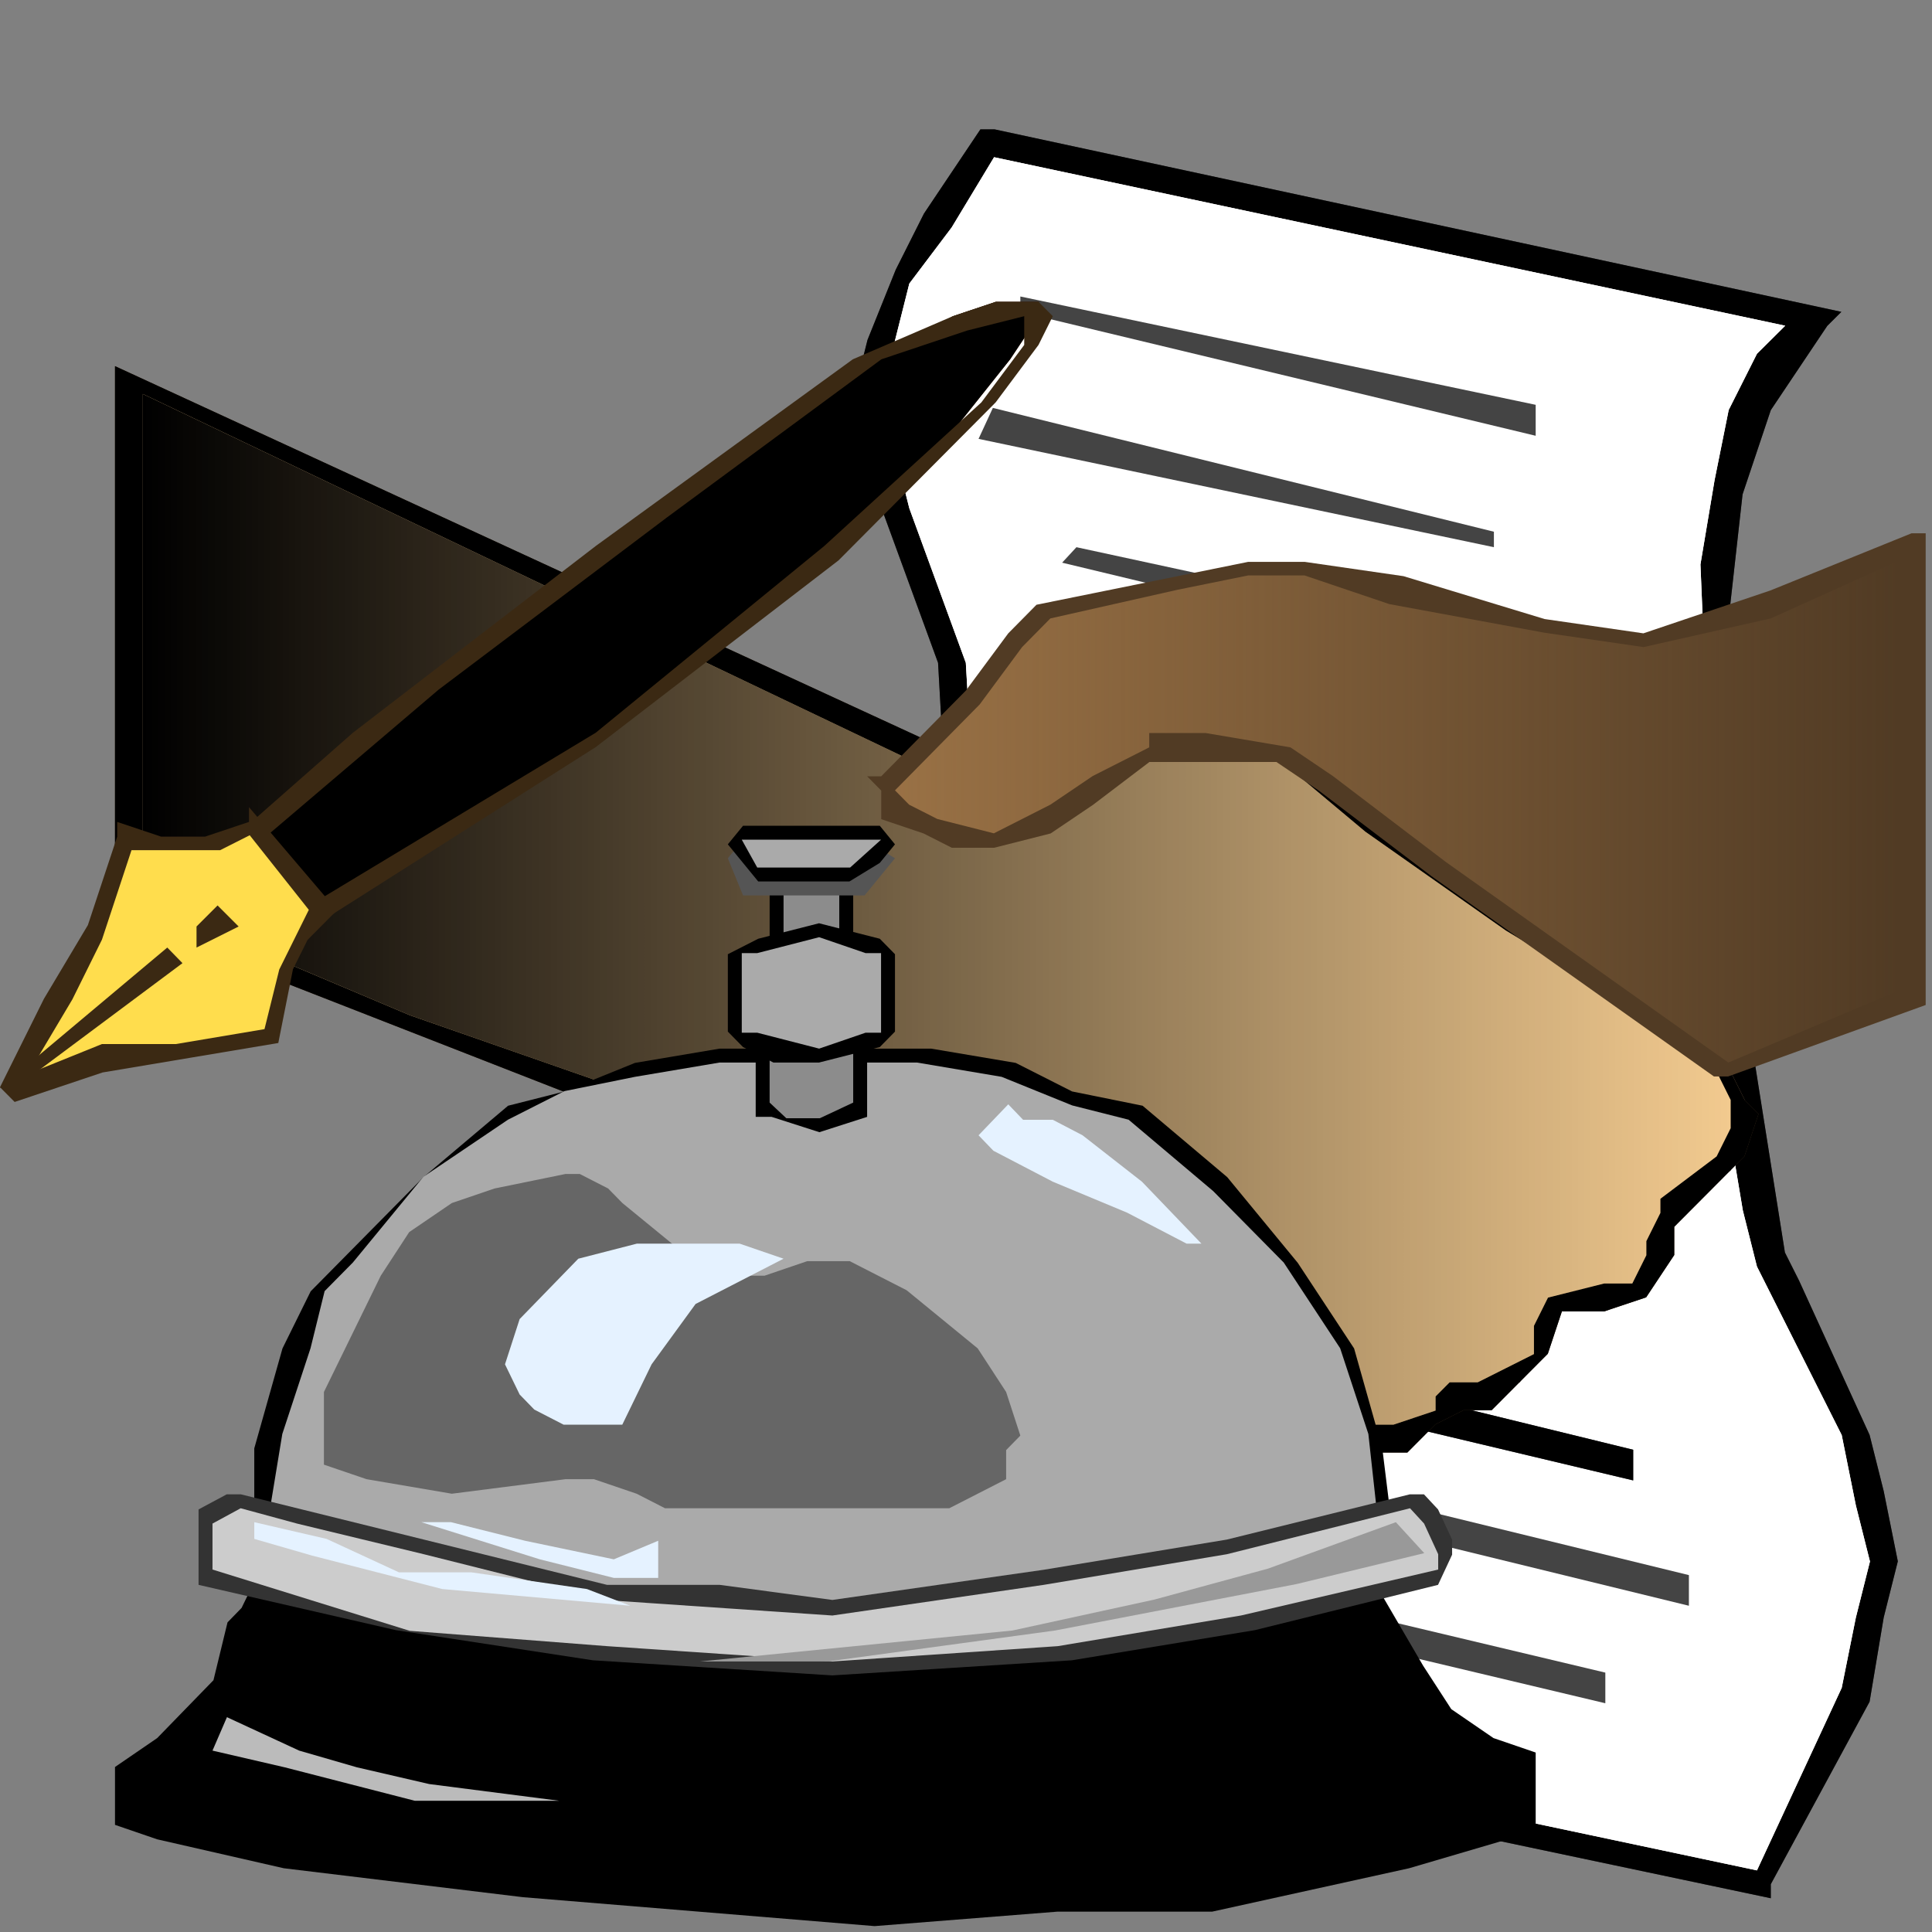 <?xml version="1.0" encoding="UTF-8" standalone="no"?>

<svg
 xmlns:dc="http://purl.org/dc/elements/1.1/"
   xmlns:cc="http://creativecommons.org/ns#"
   xmlns:rdf="http://www.w3.org/1999/02/22-rdf-syntax-ns#"
   xmlns:svg="http://www.w3.org/2000/svg"
   xmlns="http://www.w3.org/2000/svg"
   xmlns:xlink="http://www.w3.org/1999/xlink"
   xmlns:sodipodi="http://sodipodi.sourceforge.net/DTD/sodipodi-0.dtd"
   xmlns:inkscape="http://www.inkscape.org/namespaces/inkscape"
   id="svg2"
   version="1.1"
   inkscape:version="0.47 r22583"
   width="100"
   height="100"
   sodipodi:docname="service_level_contract.svg">
  <rect width="100%" height="100%" fill="#808080" stroke="none"/>
  <defs
     id="defs160">
    <linearGradient
       inkscape:collect="always"
       id="linearGradient3750">
      <stop
         style="stop-color:#000000;stop-opacity:1;"
         offset="0"
         id="stop3752" />
      <stop
         style="stop-color:#000000;stop-opacity:0;"
         offset="1"
         id="stop3754" />
    </linearGradient>
    <linearGradient
       inkscape:collect="always"
       id="linearGradient3742">
      <stop
         style="stop-color:#997145;stop-opacity:1;"
         offset="0"
         id="stop3744" />
      <stop
         style="stop-color:#997145;stop-opacity:0;"
         offset="1"
         id="stop3746" />
    </linearGradient>
    <inkscape:perspective
       sodipodi:type="inkscape:persp3d"
       inkscape:vp_x="0 : 0.5 : 1"
       inkscape:vp_y="0 : 1000 : 0"
       inkscape:vp_z="1 : 0.5 : 1"
       inkscape:persp3d-origin="0.5 : 0.33333333 : 1"
       id="perspective164" />
    <linearGradient
       inkscape:collect="always"
       xlink:href="#linearGradient3742"
       id="linearGradient3748"
       x1="498.109"
       y1="379.845"
       x2="1056.25"
       y2="379.845"
       gradientUnits="userSpaceOnUse" />
    <linearGradient
       inkscape:collect="always"
       xlink:href="#linearGradient3750"
       id="linearGradient3756"
       x1="79.504"
       y1="434.108"
       x2="963.225"
       y2="434.108"
       gradientUnits="userSpaceOnUse" />
  </defs>
  <sodipodi:namedview
     pagecolor="#ffffff"
     bordercolor="#666666"
     borderopacity="1"
     objecttolerance="10"
     gridtolerance="10"
     guidetolerance="10"
     inkscape:pageopacity="0"
     inkscape:pageshadow="2"
     inkscape:window-width="1680"
     inkscape:window-height="994"
     id="namedview158"
     showgrid="false"
     inkscape:zoom="7.49"
     inkscape:cx="50"
     inkscape:cy="50"
     inkscape:window-x="-4"
     inkscape:window-y="-4"
     inkscape:window-maximized="1"
     inkscape:current-layer="svg2" />
  <polygon
     points="1064,0 1064,1000 1064,1000 64,1000 64,0 "
     style="fill:#ffffff;fill-opacity:0;stroke:none"
     id="polygon4"
     transform="matrix(0.093,0,0,0.093,0,6.695)" />
  <polyline
     points="1064 1000 64 1000 64 0    1064 0 1064 1000"
     style="fill:#ffffff;fill-opacity:0;stroke:none"
     id="polyline6"
     transform="matrix(0.093,0,0,0.093,0,6.695)" />
  <polygon
     points="498.522,843.853 474.956,867.294 467.101,875.108 985.551,984.496 985.551,976.683 1040.54,875.108 1048.39,828.226 1056.25,796.973 1048.39,757.906 1040.54,726.652 1001.26,640.704 993.406,625.077 969.84,476.621 961.985,359.419 961.985,273.471 969.84,203.15 985.551,156.269 1001.26,132.829 1016.97,109.388 1024.83,101.575 553.509,0 545.654,0 545.654,0 514.232,46.881 498.522,78.134 482.812,117.202 474.956,148.456 482.812,179.71 490.667,210.963 522.088,296.912 537.798,578.196 553.509,632.89 553.509,687.584 545.654,734.465 529.943,781.346 "
     style="fill:#444444;fill-opacity:1;stroke:none"
     id="polygon8"
     transform="matrix(0.093,0,0,0.093,0,6.695)" />
  <polyline
     points="545.654 0 514.232 46.881 498.522 78.134    482.812 117.202 474.956 148.456 482.812 179.71 490.667 210.963    522.088 296.912 537.798 578.196 553.509 632.89 553.509 687.584    545.654 734.465 529.943 781.346 498.522 843.853 474.956 867.294    467.101 875.108 985.551 984.496 985.551 976.683 1040.54 875.108    1048.39 828.226 1056.25 796.973 1048.39 757.906 1040.54 726.652    1001.26 640.704 993.406 625.077 969.84 476.621 961.985 359.419    961.985 273.471 969.84 203.15 985.551 156.269 1001.26 132.829    1016.97 109.388 1024.83 101.575 553.509 0 545.654 0"
     style="stroke:none"
     id="polyline10"
     transform="matrix(0.093,0,0,0.093,0,6.695)" />
  <polygon
     points="962.118,156.183 954.256,195.259 946.393,242.153 954.256,429.725 962.118,554.772 969.981,601.664 977.844,632.927 985.707,648.558 1025.02,726.712 1032.88,765.79 1040.74,797.052 1032.88,828.313 1025.02,867.391 977.844,968.992 498.22,867.391 513.944,836.129 537.533,797.052 561.121,734.528 568.984,672.004 568.984,672.004 568.984,625.111 553.258,570.402 537.533,296.861 506.082,210.89 498.22,179.629 490.357,148.367 498.22,117.105 506.082,85.843 529.67,54.582 553.258,15.504 993.569,109.289 977.844,124.921 "
     style="fill:#ffffff;fill-opacity:1;stroke:none"
     id="polygon12"
     transform="matrix(0.093,0,0,0.093,0,6.695)" />
  <polyline
     points="568.984 672.004 568.984 625.111 553.258 570.402    537.533 296.861 506.082 210.89 498.22 179.629 490.357 148.367    498.22 117.105 506.082 85.843 529.67 54.582 553.258 15.504    993.569 109.289 977.844 124.921 962.118 156.183 954.256 195.259    946.393 242.153 954.256 429.725 962.118 554.772 969.981 601.664    977.844 632.927 985.707 648.558 1025.02 726.712 1032.88 765.79    1040.74 797.052 1032.88 828.313 1025.02 867.391 977.844 968.992    498.22 867.391 513.944 836.129 537.533 797.052 561.121 734.528    568.984 672.004"
     style="fill:#ffffff;stroke:none"
     id="polyline14"
     transform="matrix(0.093,0,0,0.093,0,6.695)" />
  <polygon
     points="854.698,162.791 567.876,100.775 567.876,100.775 "
     style="fill:#ffffff;fill-opacity:1;stroke:none"
     id="polygon16"
     transform="matrix(0.093,0,0,0.093,0,6.695)" />
  <polyline
     points="567.876 100.775 854.698 162.791"
     style="stroke:none"
     id="polyline18"
     transform="matrix(0.093,0,0,0.093,0,6.695)" />
  <polygon
     points="567.876,93.023 567.876,101.636 567.876,101.636 854.698,170.542 854.698,153.316 "
     style="fill:#444444;fill-opacity:1;stroke:none"
     id="polygon20"
     transform="matrix(0.093,0,0,0.093,0,6.695)" />
  <polygon
     points="831.442,232.558 552.372,162.791 552.372,162.791 "
     style="fill:#ffffff;fill-opacity:1;stroke:none"
     id="polygon22"
     transform="matrix(0.093,0,0,0.093,0,6.695)" />
  <polyline
     points="552.372 162.791 831.442 232.558"
     style="stroke:none"
     id="polyline24"
     transform="matrix(0.093,0,0,0.093,0,6.695)" />
  <polygon
     points="552.587,155.039 544.62,172.266 544.62,172.266 831.442,232.558 831.442,223.945 "
     style="fill:#444444;fill-opacity:1;stroke:none"
     id="polygon26"
     transform="matrix(0.093,0,0,0.093,0,6.695)" />
  <polygon
     points="877.954,302.325 591.132,232.558 591.132,232.558 "
     style="fill:#ffffff;fill-opacity:1;stroke:none"
     id="polygon28"
     transform="matrix(0.093,0,0,0.093,0,6.695)" />
  <polyline
     points="591.132 232.558 877.954 302.325"
     style="stroke:none"
     id="polyline30"
     transform="matrix(0.093,0,0,0.093,0,6.695)" />
  <polygon
     points="599.099,232.558 591.132,241.171 591.132,241.171 877.954,310.077 877.954,292.851 "
     style="fill:#444444;fill-opacity:1;stroke:none"
     id="polygon32"
     transform="matrix(0.093,0,0,0.093,0,6.695)" />
  <polygon
     points="908.961,744.186 629.891,674.419 629.891,674.419 "
     style="fill:#ffffff;fill-opacity:1;stroke:none"
     id="polygon34"
     transform="matrix(0.093,0,0,0.093,0,6.695)" />
  <polyline
     points="629.891 674.419 908.961 744.186 629.891 674.419"
     style="stroke:none"
     id="polyline36"
     transform="matrix(0.093,0,0,0.093,0,6.695)" />
  <polygon
     points="630.106,666.667 622.14,683.72 622.14,683.72 908.962,751.938 908.962,734.884 "
     style="fill:#444444;fill-opacity:1;stroke:none"
     id="polygon38"
     transform="matrix(0.093,0,0,0.093,0,6.695)" />
  <polyline
     points="622.14 683.72 908.962 751.938 908.962 734.884    630.106 666.667 622.14 683.72"
     style="stroke:none"
     id="polyline40"
     transform="matrix(0.093,0,0,0.093,0,6.695)" />
  <polygon
     points="939.969,813.953 660.899,744.186 660.899,744.186 "
     style="fill:#ffffff;fill-opacity:1;stroke:none"
     id="polygon42"
     transform="matrix(0.093,0,0,0.093,0,6.695)" />
  <polyline
     points="660.899 744.186 939.969 813.953"
     style="stroke:none"
     id="polyline44"
     transform="matrix(0.093,0,0,0.093,0,6.695)" />
  <polygon
     points="660.899,736.434 660.899,753.488 660.899,753.488 939.969,821.705 939.969,804.652 "
     style="fill:#444444;fill-opacity:1;stroke:none"
     id="polygon46"
     transform="matrix(0.093,0,0,0.093,0,6.695)" />
  <polygon
     points="893.458,868.217 606.636,798.45 606.636,798.45 "
     style="fill:#ffffff;fill-opacity:1;stroke:none"
     id="polygon48"
     transform="matrix(0.093,0,0,0.093,0,6.695)" />
  <polyline
     points="606.636 798.45 893.458 868.217"
     style="stroke:none"
     id="polyline50"
     transform="matrix(0.093,0,0,0.093,0,6.695)" />
  <polygon
     points="606.636,790.698 606.636,807.751 606.636,807.751 893.458,875.969 893.458,858.915 "
     style="fill:#444444;fill-opacity:1;stroke:none"
     id="polygon52"
     transform="matrix(0.093,0,0,0.093,0,6.695)" />
  <polygon
     points="637.643,708.656 654.254,767.442 753.922,725.452 704.088,666.667 704.088,675.065 704.088,675.065 "
     style="fill:#513b24;fill-opacity:1;stroke:none"
     id="polygon54"
     transform="matrix(0.093,0,0,0.093,0,6.695)" />
  <polyline
     points="704.088 675.065 637.643 708.656 654.254 767.442    753.922 725.452 704.088 666.667 704.088 675.065"
     style="stroke:none"
     id="polyline56"
     transform="matrix(0.093,0,0,0.093,0,6.695)" />
  <polygon
     points="653.147,717.054 704.31,682.17 704.31,682.17 738.418,717.054 661.674,751.937 "
     style="fill:#8c683c;fill-opacity:1;stroke:none"
     id="polygon58"
     transform="matrix(0.093,0,0,0.093,0,6.695)" />
  <polygon
     points="798.951,712.971 806.77,705.116 822.409,705.116 845.867,697.261 853.687,681.551 861.506,665.84 861.506,650.129 884.963,650.129 908.422,642.274 924.06,634.419 924.06,618.708 924.06,602.997 939.699,595.142 963.158,579.431 970.977,555.866 970.977,540.155 963.158,524.445 916.241,493.023 845.867,438.036 767.673,390.905 712.938,351.628 689.48,328.062 658.203,320.206 619.107,320.206 540.912,359.483 71.752,139.535 71.752,139.535 353.249,540.155 361.068,548.011 407.984,563.72 423.622,571.576 439.261,587.287 454.9,602.997 478.358,618.708 548.732,657.985 626.926,689.405 720.758,720.827 752.036,728.682 783.312,728.682 "
     style="fill:#d3b082;fill-opacity:1;stroke:none"
     id="polygon60"
     transform="matrix(0.093,0,0,0.093,0,6.695)" />
  <polyline
     points="71.752 139.535 353.249 540.155 361.068 548.011    407.984 563.72 423.622 571.576 439.261 587.287 454.9 602.997    478.358 618.708 548.732 657.985 626.926 689.405 720.758 720.827    752.036 728.682 783.312 728.682 798.951 712.971 806.77 705.116    822.409 705.116 845.867 697.261 853.687 681.551 861.506 665.84    861.506 650.129 884.963 650.129 908.422 642.274 924.06 634.419    924.06 618.708 924.06 602.997 939.699 595.142 963.158 579.431    970.977 555.866 970.977 540.155 963.158 524.445 916.241 493.023    845.867 438.036 767.673 390.905 712.938 351.628 689.48 328.062    658.203 320.206 619.107 320.206 540.912 359.483 71.752 139.535"
     style="stroke:none"
     id="polyline62"
     transform="matrix(0.093,0,0,0.093,0,6.695)" />
  <polygon
     points="783.274,736.434 798.91,720.729 814.547,712.876 830.183,712.876 845.82,697.171 861.456,681.466 869.274,657.908 892.728,657.908 916.183,650.056 931.819,626.498 931.819,610.792 947.456,595.087 963.092,579.381 970.911,571.529 978.729,547.972 970.911,540.119 963.092,524.414 931.819,493.003 845.82,438.034 767.637,383.067 720.729,343.803 689.456,328.098 658.182,320.245 619.092,312.393 540.91,351.656 64,131.783 64,139.636 64,139.636 64,438.034 345.455,547.972 361.092,547.972 408,563.676 431.455,587.234 447.092,602.94 478.365,626.498 548.728,665.761 619.092,697.171 720.729,728.581 736.365,728.581 759.819,736.434 "
     style="fill:#513b24;fill-opacity:1;stroke:none"
     id="polygon64"
     transform="matrix(0.093,0,0,0.093,0,6.695)" />
  <polyline
     points="64 139.636 64 438.034 345.455 547.972    361.092 547.972 408 563.676 431.455 587.234 447.092 602.94    478.365 626.498 548.728 665.761 619.092 697.171 720.729 728.581    736.365 728.581 759.819 736.434 783.274 736.434 798.91 720.729    814.547 712.876 830.183 712.876 845.82 697.171 861.456 681.466    869.274 657.908 892.728 657.908 916.183 650.056 931.819 626.498    931.819 610.792 947.456 595.087 963.092 579.381 970.911 571.529    978.729 547.972 970.911 540.119 963.092 524.414 931.819 493.003    845.82 438.034 767.637 383.067 720.729 343.803 689.456 328.098    658.182 320.245 619.092 312.393 540.91 351.656 64 131.783    64 139.636"
     style="stroke:none"
     id="polyline66"
     transform="matrix(0.093,0,0,0.093,0,6.695)" />
  <polygon
     points="924.122,595.2 924.122,603.058 916.301,618.775 916.301,626.633 908.481,642.349 892.839,642.349 861.558,650.207 853.737,665.924 853.737,681.64 838.096,689.497 822.455,697.355 806.814,697.355 798.993,705.214 798.993,713.072 775.531,720.93 759.89,720.93 736.429,720.93 720.788,720.93 626.942,689.497 556.557,650.207 486.172,618.775 454.89,595.2 439.249,579.484 423.607,563.767 407.966,555.91 228.094,493.044 79.504,430.18 79.504,147.287 79.504,147.287 540.915,367.314 619.121,320.165 658.223,328.023 689.506,335.882 712.968,351.598 759.89,390.889 838.096,445.895 916.301,493.044 955.404,524.477 963.225,540.194 963.225,555.91 955.404,571.625 "
     style="fill:#f2ca8f;fill-opacity:1;stroke:none"
     id="polygon68"
     transform="matrix(0.093,0,0,0.093,0,6.695)" />
  <polyline
     points="79.504 147.287 540.915 367.314 619.121 320.165    658.223 328.023 689.506 335.882 712.968 351.598 759.89 390.889    838.096 445.895 916.301 493.044 955.404 524.477 963.225 540.194    963.225 555.91 955.404 571.625 924.122 595.2 924.122 603.058    916.301 618.775 916.301 626.633 908.481 642.349 892.839 642.349    861.558 650.207 853.737 665.924 853.737 681.64 838.096 689.497    822.455 697.355 806.814 697.355 798.993 705.214 798.993 713.072    775.531 720.93 759.89 720.93 736.429 720.93 720.788 720.93    626.942 689.497 556.557 650.207 486.172 618.775 454.89 595.2    439.249 579.484 423.607 563.767 407.966 555.91 228.094 493.044    79.504 430.18 79.504 147.287"
     style="fill:url(#linearGradient3756);fill-opacity:1;stroke:none"
     id="polyline70"
     transform="matrix(0.093,0,0,0.093,0,6.695)" />
  <polygon
     points="478.729,596.899 461.675,605.512 461.675,605.512 444.62,622.739 436.093,631.352 444.62,648.579 453.147,657.192 470.202,665.805 487.256,674.418 504.311,665.805 521.364,648.579 521.364,639.965 521.364,622.739 512.837,614.126 495.784,605.512 "
     style="fill:#513b24;fill-opacity:1;stroke:none"
     id="polygon72"
     transform="matrix(0.093,0,0,0.093,0,6.695)" />
  <polygon
     points="460.641,612.403 478.729,612.403 496.817,612.403 505.861,631.008 505.861,649.612 496.817,658.915 469.685,658.915 469.685,658.915 451.597,640.31 451.597,621.705 "
     style="fill:#997145;fill-opacity:1;stroke:none"
     id="polygon74"
     transform="matrix(0.093,0,0,0.093,0,6.695)" />
  <polygon
     points="598.884,630.676 598.884,622.37 590.486,614.064 573.69,597.453 556.894,589.147 540.098,589.147 540.098,589.147 523.302,605.758 506.506,622.37 498.109,647.287 498.109,680.51 506.506,688.815 514.904,697.12 540.098,705.426 556.894,697.12 573.69,688.815 582.088,672.204 582.088,663.898 598.884,647.287 "
     style="fill:#513b24;fill-opacity:1;stroke:none"
     id="polygon76"
     transform="matrix(0.093,0,0,0.093,0,6.695)" />
  <polygon
     points="523.087,689.218 505.86,672.305 514.473,655.392 523.087,630.021 531.7,613.108 548.926,604.651 574.766,604.651 583.379,630.021 583.379,646.935 574.766,663.848 548.926,689.218 540.313,697.674 523.087,689.218 "
     style="fill:#997145;fill-opacity:1;stroke:none"
     id="polygon78"
     transform="matrix(0.093,0,0,0.093,0,6.695)" />
  <polygon
     points="660.899,653.23 652.551,636.693 635.854,628.424 619.159,620.155 602.462,620.155 602.462,620.155 585.765,636.693 569.069,661.499 560.72,686.304 552.372,711.111 560.72,719.38 577.417,735.917 602.462,744.186 619.159,735.917 635.854,719.38 644.202,702.842 652.551,678.037 660.899,661.499 "
     style="fill:#513b24;fill-opacity:1;stroke:none"
     id="polygon80"
     transform="matrix(0.093,0,0,0.093,0,6.695)" />
  <polygon
     points="585.103,720.226 585.103,720.226 567.876,711.769 567.876,686.398 576.489,669.486 576.489,661.029 593.716,644.116 610.943,635.659 628.17,635.659 645.395,652.573 645.395,677.943 636.782,694.855 610.943,720.226 602.33,728.682 "
     style="fill:#997145;fill-opacity:1;stroke:none"
     id="polygon82"
     transform="matrix(0.093,0,0,0.093,0,6.695)" />
  <polygon
     points="691.132,691.331 674.078,682.875 665.55,674.419 648.496,674.419 648.496,674.419 631.441,691.331 622.915,708.245 614.388,708.245 614.388,725.158 614.388,733.615 622.915,750.529 639.969,758.986 657.023,767.442 665.55,758.986 682.605,750.529 691.132,725.158 699.659,708.245 "
     style="fill:#513b24;fill-opacity:1;stroke:none"
     id="polygon84"
     transform="matrix(0.093,0,0,0.093,0,6.695)" />
  <polygon
     points="629.891,716.5 638.935,698.781 647.979,689.922 675.111,689.922 684.155,707.641 684.155,716.5 675.111,743.078 666.067,751.938 638.935,751.938 638.935,751.938 629.891,734.219 "
     style="fill:#997145;fill-opacity:1;stroke:none"
     id="polygon86"
     transform="matrix(0.093,0,0,0.093,0,6.695)" />
  <polygon
     points="490.46,368.013 490.46,383.925 514.025,391.881 529.736,399.837 553.302,399.837 584.724,391.881 608.29,375.969 639.71,352.101 710.408,352.101 733.975,368.013 796.816,415.749 953.923,527.132 961.778,527.132 1071.75,487.352 1071.75,224.806 1063.9,224.806 1063.9,224.806 985.344,256.63 914.646,280.498 859.659,272.542 781.106,248.674 726.119,240.718 694.698,240.718 655.421,248.674 576.868,264.586 561.158,280.498 537.592,312.321 490.46,360.057 482.605,360.057 "
     style="fill:#513b24;fill-opacity:1;stroke:none"
     id="polygon88"
     transform="matrix(0.093,0,0,0.093,0,6.695)" />
  <polygon
     points="505.969,375.858 498.109,367.885 545.275,320.044 568.859,288.151 584.581,272.204 655.331,256.257 694.637,248.283 726.082,248.283 773.248,264.23 859.721,280.177 914.748,288.151 985.499,272.204 1056.25,240.31 1056.25,240.31 1056.25,479.513 961.916,519.38 804.693,407.752 741.804,359.911 718.221,343.964 671.053,335.991 639.609,335.991 639.609,343.964 608.165,359.911 584.581,375.858 553.136,391.805 521.692,383.832 "
     style="fill:url(#linearGradient3748);fill-opacity:1;stroke:none"
     id="polygon90"
     transform="matrix(0.093,0,0,0.093,0,6.695)" />
  <polygon
     points="792.068,855.098 768.582,814.847 674.638,798.748 580.694,790.698 455.435,790.698 251.889,790.698 181.43,798.748 142.287,806.797 134.458,822.898 126.63,830.948 118.801,863.148 87.486,895.349 64,911.449 64,943.649 64,943.649 87.486,951.699 157.944,967.8 291.032,983.9 486.75,1000 588.522,991.95 674.638,991.95 784.239,967.8 839.04,951.699 854.698,943.649 854.698,903.399 831.212,895.349 807.725,879.249 "
     style="fill:#000000;fill-opacity:1;stroke:none"
     id="polygon92"
     transform="matrix(0.093,0,0,0.093,0,6.695)" />
  <polygon
     points="777.178,797.675 769.331,734.108 753.636,678.489 737.941,654.651 722.245,630.814 683.007,583.139 635.921,543.411 596.683,535.465 565.292,519.574 518.206,511.628 455.425,511.628 400.491,511.628 353.406,519.574 314.168,535.465 282.777,543.411 235.692,583.139 196.453,622.868 196.453,622.868 172.91,646.706 157.215,678.489 141.519,734.108 141.519,781.783 141.519,797.675 141.519,805.621 243.539,821.511 345.558,829.457 455.425,829.457 573.14,829.457 675.159,821.511 777.178,805.621 "
     style="fill:#000000;fill-opacity:1;stroke:none"
     id="polygon94"
     transform="matrix(0.093,0,0,0.093,0,6.695)" />
  <polygon
     points="745.877,678.395 761.576,726.099 769.426,797.656 659.525,813.556 565.325,821.507 455.424,829.458 353.373,821.507 251.323,813.556 149.271,797.656 149.271,773.803 157.121,726.099 172.821,678.395 180.672,646.592 196.372,630.69 196.372,630.69 235.622,582.985 282.722,551.183 314.123,535.282 353.373,527.331 400.473,519.38 455.424,519.38 510.374,519.38 557.475,527.331 596.725,543.232 628.126,551.183 675.226,590.936 714.476,630.69 "
     style="fill:#aaaaaa;fill-opacity:1;stroke:none"
     id="polygon96"
     transform="matrix(0.093,0,0,0.093,0,6.695)" />
  <polygon
     points="370.123,767.442 401.763,767.442 480.865,767.442 528.325,767.442 559.966,751.264 559.966,735.086 567.876,726.997 559.966,702.73 544.145,678.464 504.595,646.107 472.955,629.929 449.224,629.929 425.493,638.018 409.673,638.018 385.942,629.929 346.392,597.573 338.482,589.484 322.662,581.395 314.751,581.395 314.751,581.395 275.2,589.484 251.471,597.573 227.74,613.751 211.92,638.018 196.099,670.374 180.279,702.73 180.279,743.175 204.01,751.264 251.471,759.353 314.751,751.264 330.572,751.264 354.302,759.353 "
     style="fill:#666666;fill-opacity:1;stroke:none"
     id="polygon98"
     transform="matrix(0.093,0,0,0.093,0,6.695)" />
  <polygon
     points="419.773,636.951 436.093,628.553 411.613,620.155 362.654,620.155 362.654,620.155 354.494,620.155 321.854,628.553 297.374,653.747 289.214,662.145 281.054,687.338 289.214,704.134 297.374,712.532 313.694,720.93 338.174,720.93 346.334,720.93 362.654,687.338 387.133,653.747 "
     style="fill:#e5f2ff;fill-opacity:1;stroke:none"
     id="polygon100"
     transform="matrix(0.093,0,0,0.093,0,6.695)" />
  <polygon
     points="474.853,472.868 474.853,395.349 474.853,395.349 428.341,395.349 428.341,472.868 "
     style="fill:#000000;fill-opacity:1;stroke:none"
     id="polygon102"
     transform="matrix(0.093,0,0,0.093,0,6.695)" />
  <polygon
     points="436.093,395.349 467.101,395.349 467.101,395.349 467.101,465.116 436.093,465.116 "
     style="fill:#8c8c8c;fill-opacity:1;stroke:none"
     id="polygon104"
     transform="matrix(0.093,0,0,0.093,0,6.695)" />
  <polygon
     points="482.605,549.612 482.605,541.085 482.605,472.868 482.605,472.868 420.589,472.868 420.589,549.612 429.448,549.612 456.026,558.139 "
     style="fill:#000000;fill-opacity:1;stroke:none"
     id="polygon106"
     transform="matrix(0.093,0,0,0.093,0,6.695)" />
  <polygon
     points="474.853,480.62 474.853,480.62 474.853,541.666 456.248,550.387 437.643,550.387 428.341,541.666 428.341,480.62 "
     style="fill:#8c8c8c;fill-opacity:1;stroke:none"
     id="polygon108"
     transform="matrix(0.093,0,0,0.093,0,6.695)" />
  <polygon
     points="474.853,534.884 482.605,542.636 482.605,542.636 "
     style="fill:#000000;fill-opacity:1;stroke:none"
     id="polygon110"
     transform="matrix(0.093,0,0,0.093,0,6.695)" />
  <polygon
     points="405.085,502.153 413.542,510.766 430.455,519.379 455.825,519.379 489.652,510.766 498.108,502.153 498.108,459.087 489.652,450.473 455.825,441.86 421.998,450.473 405.085,459.087 405.085,459.087 "
     style="fill:#000000;fill-opacity:1;stroke:none"
     id="polygon112"
     transform="matrix(0.093,0,0,0.093,0,6.695)" />
  <polygon
     points="490.356,458.471 490.356,502.768 481.743,502.768 455.903,511.628 421.45,502.768 412.837,502.768 412.837,458.471 421.45,458.471 455.903,449.612 455.903,449.612 481.743,458.471 "
     style="fill:#aaaaaa;fill-opacity:1;stroke:none"
     id="polygon114"
     transform="matrix(0.093,0,0,0.093,0,6.695)" />
  <polygon
     points="405.085,405.685 413.542,395.349 447.368,395.349 481.195,395.349 498.108,405.685 498.108,405.685 481.195,426.357 447.368,426.357 413.542,426.357 "
     style="fill:#555555;fill-opacity:1;stroke:none"
     id="polygon116"
     transform="matrix(0.093,0,0,0.093,0,6.695)" />
  <polygon
     points="405.085,397.933 413.542,408.269 421.998,418.605 447.368,418.605 472.738,418.605 489.652,408.269 498.108,397.933 489.652,387.597 472.738,387.597 447.368,387.597 421.998,387.597 413.542,387.597 405.085,397.933 "
     style="fill:#000000;fill-opacity:1;stroke:none"
     id="polygon118"
     transform="matrix(0.093,0,0,0.093,0,6.695)" />
  <polygon
     points="447.29,410.853 421.45,410.853 412.837,395.349 421.45,395.349 447.29,395.349 447.29,395.349 473.13,395.349 490.356,395.349 473.13,410.853 "
     style="fill:#aaaaaa;fill-opacity:1;stroke:none"
     id="polygon120"
     transform="matrix(0.093,0,0,0.093,0,6.695)" />
  <polygon
     points="569.426,551.249 569.426,551.249 561.158,542.636 552.889,551.249 544.62,559.862 552.889,568.475 585.964,585.702 627.308,602.929 660.382,620.155 668.651,620.155 660.382,611.542 635.576,585.702 602.502,559.862 585.964,551.249 "
     style="fill:#e5f2ff;fill-opacity:1;stroke:none"
     id="polygon122"
     transform="matrix(0.093,0,0,0.093,0,6.695)" />
  <polygon
     points="330.005,852.067 463.268,860.465 596.532,852.067 698.439,835.271 800.347,810.077 808.186,793.282 808.186,784.884 800.347,768.088 792.507,759.69 784.668,759.69 784.668,759.69 682.761,784.884 580.854,801.68 463.268,818.475 400.556,810.077 337.844,810.077 235.937,784.884 134.029,759.69 126.19,759.69 110.512,768.088 110.512,793.282 110.512,810.077 220.258,835.271 "
     style="fill:#333333;fill-opacity:1;stroke:none"
     id="polygon124"
     transform="matrix(0.093,0,0,0.093,0,6.695)" />
  <polygon
     points="118.264,784.496 118.264,775.969 133.946,767.442 165.31,775.969 235.88,793.024 337.813,818.604 463.27,827.132 463.27,827.132 580.886,810.077 682.819,793.024 784.752,767.442 792.593,775.969 800.435,793.024 800.435,801.551 690.66,827.132 588.727,844.186 463.27,852.713 337.813,844.186 228.039,835.659 118.264,801.551 "
     style="fill:#cccccc;fill-opacity:1;stroke:none"
     id="polygon126"
     transform="matrix(0.093,0,0,0.093,0,6.695)" />
  <polygon
     points="262.27,803.102 326.671,812.403 350.821,821.706 246.171,812.403 173.72,793.799 141.519,784.497 141.519,775.194 141.519,775.194 181.77,784.497 222.02,803.102 "
     style="fill:#e5f2ff;fill-opacity:1;stroke:none"
     id="polygon128"
     transform="matrix(0.093,0,0,0.093,0,6.695)" />
  <polygon
     points="563.468,835.487 389.581,852.713 460.717,852.713 587.18,835.487 721.547,809.646 792.682,792.421 776.874,775.194 776.874,775.194 705.739,801.034 642.507,818.26 "
     style="fill:#999999;fill-opacity:1;stroke:none"
     id="polygon130"
     transform="matrix(0.093,0,0,0.093,0,6.695)" />
  <polygon
     points="238.849,920.93 311.2,930.233 335.318,930.233 230.81,930.233 158.459,911.628 118.264,902.325 126.303,883.721 126.303,883.721 166.498,902.325 198.654,911.628 "
     style="fill:#bbbbbb;fill-opacity:1;stroke:none"
     id="polygon132"
     transform="matrix(0.093,0,0,0.093,0,6.695)" />
  <polygon
     points="234.543,775.194 300.434,795.866 341.616,806.202 366.326,806.202 366.326,785.53 366.326,785.53 341.616,795.866 292.197,785.53 251.016,775.194 "
     style="fill:#e5f2ff;fill-opacity:1;stroke:none"
     id="polygon134"
     transform="matrix(0.093,0,0,0.093,0,6.695)" />
  <polygon
     points="347.443,327.831 267.898,383.791 172.443,439.75 140.625,391.785 140.625,391.785 196.306,343.82 323.579,239.895 474.716,135.97 530.399,103.994 554.262,96 570.171,96 578.125,96 578.125,103.994 562.217,127.977 530.399,167.947 482.67,215.912 419.034,271.871 "
     style="fill:#7c4018;fill-opacity:1;stroke:none"
     id="polygon136"
     transform="matrix(0.093,0,0,0.093,0,6.695)" />
  <polyline
     points="140.625 391.785 196.306 343.82 323.579 239.895    474.716 135.97 530.399 103.994 554.262 96 570.171 96    578.125 96 578.125 103.994 562.217 127.977 530.399 167.947    482.67 215.912 419.034 271.871 347.443 327.831 267.898 383.791    172.443 439.75"
     style="stroke:none"
     id="polyline138"
     transform="matrix(0.093,0,0,0.093,0,6.695)" />
  <polygon
     points="180.51,439.75 331.551,343.82 466.694,239.895 554.139,151.959 577.987,119.982 585.937,103.994 577.987,96 570.038,96 554.139,96 530.291,103.994 474.643,127.977 331.551,231.901 196.408,335.825 132.812,391.785 132.812,391.785 140.762,399.778 244.107,311.843 371.3,215.912 490.542,127.977 538.24,111.987 570.038,103.994 570.038,119.982 546.189,151.959 458.744,231.901 331.551,335.825 252.056,383.791 172.56,431.755 "
     style="fill:#3b2913;fill-opacity:1;stroke:none"
     id="polygon140"
     transform="matrix(0.093,0,0,0.093,0,6.695)" />
  <polygon
     points="171.195,451.077 179.347,442.875 187.5,434.671 138.586,377.25 138.586,385.453 138.586,385.453 114.13,393.655 89.674,393.655 65.217,385.453 65.217,393.655 48.913,442.875 24.457,483.89 0,533.108 8.152,541.312 57.066,524.905 105.977,516.702 154.891,508.5 163.043,467.484 "
     style="fill:#3b2913;fill-opacity:1;stroke:none"
     id="polygon142"
     transform="matrix(0.093,0,0,0.093,0,6.695)" />
  <polygon
     points="138.98,392.874 138.98,392.874 171.875,434.378 163.652,450.98 155.429,467.581 147.204,500.784 97.862,509.086 56.744,509.086 15.625,525.686 40.296,484.183 56.744,450.98 73.19,401.175 97.862,401.175 122.534,401.175 "
     style="fill:#ffdd4d;fill-opacity:1;stroke:none"
     id="polygon144"
     transform="matrix(0.093,0,0,0.093,0,6.695)" />
  <polygon
     points="93.75,463.187 0,533.5 0,533.5 "
     style="fill:#3b2913;fill-opacity:1;stroke:none"
     id="polygon146"
     transform="matrix(0.093,0,0,0.093,0,6.695)" />
  <polyline
     points="0 533.5 93.75 463.187"
     style="stroke:none"
     id="polyline148"
     transform="matrix(0.093,0,0,0.093,0,6.695)" />
  <polygon
     points="101.562,464.055 93.099,455.374 93.099,455.374 0,533.499 8.463,533.499 "
     style="fill:#3b2913;fill-opacity:1;stroke:none"
     id="polygon150"
     transform="matrix(0.093,0,0,0.093,0,6.695)" />
  <polygon
     points="109.375,455.375 132.813,431.937 132.813,431.937 "
     style="fill:#3b2913;fill-opacity:1;stroke:none"
     id="polygon152"
     transform="matrix(0.093,0,0,0.093,0,6.695)" />
  <polyline
     points="132.813 431.937 109.375 455.375"
     style="stroke:none"
     id="polyline154"
     transform="matrix(0.093,0,0,0.093,0,6.695)" />
  <polygon
     points="132.813,443.656 121.094,431.937 121.094,431.937 109.375,443.656 109.375,455.375 "
     style="fill:#3b2913;fill-opacity:1;stroke:none"
     id="polygon156"
     transform="matrix(0.093,0,0,0.093,0,6.695)" />
</svg>
